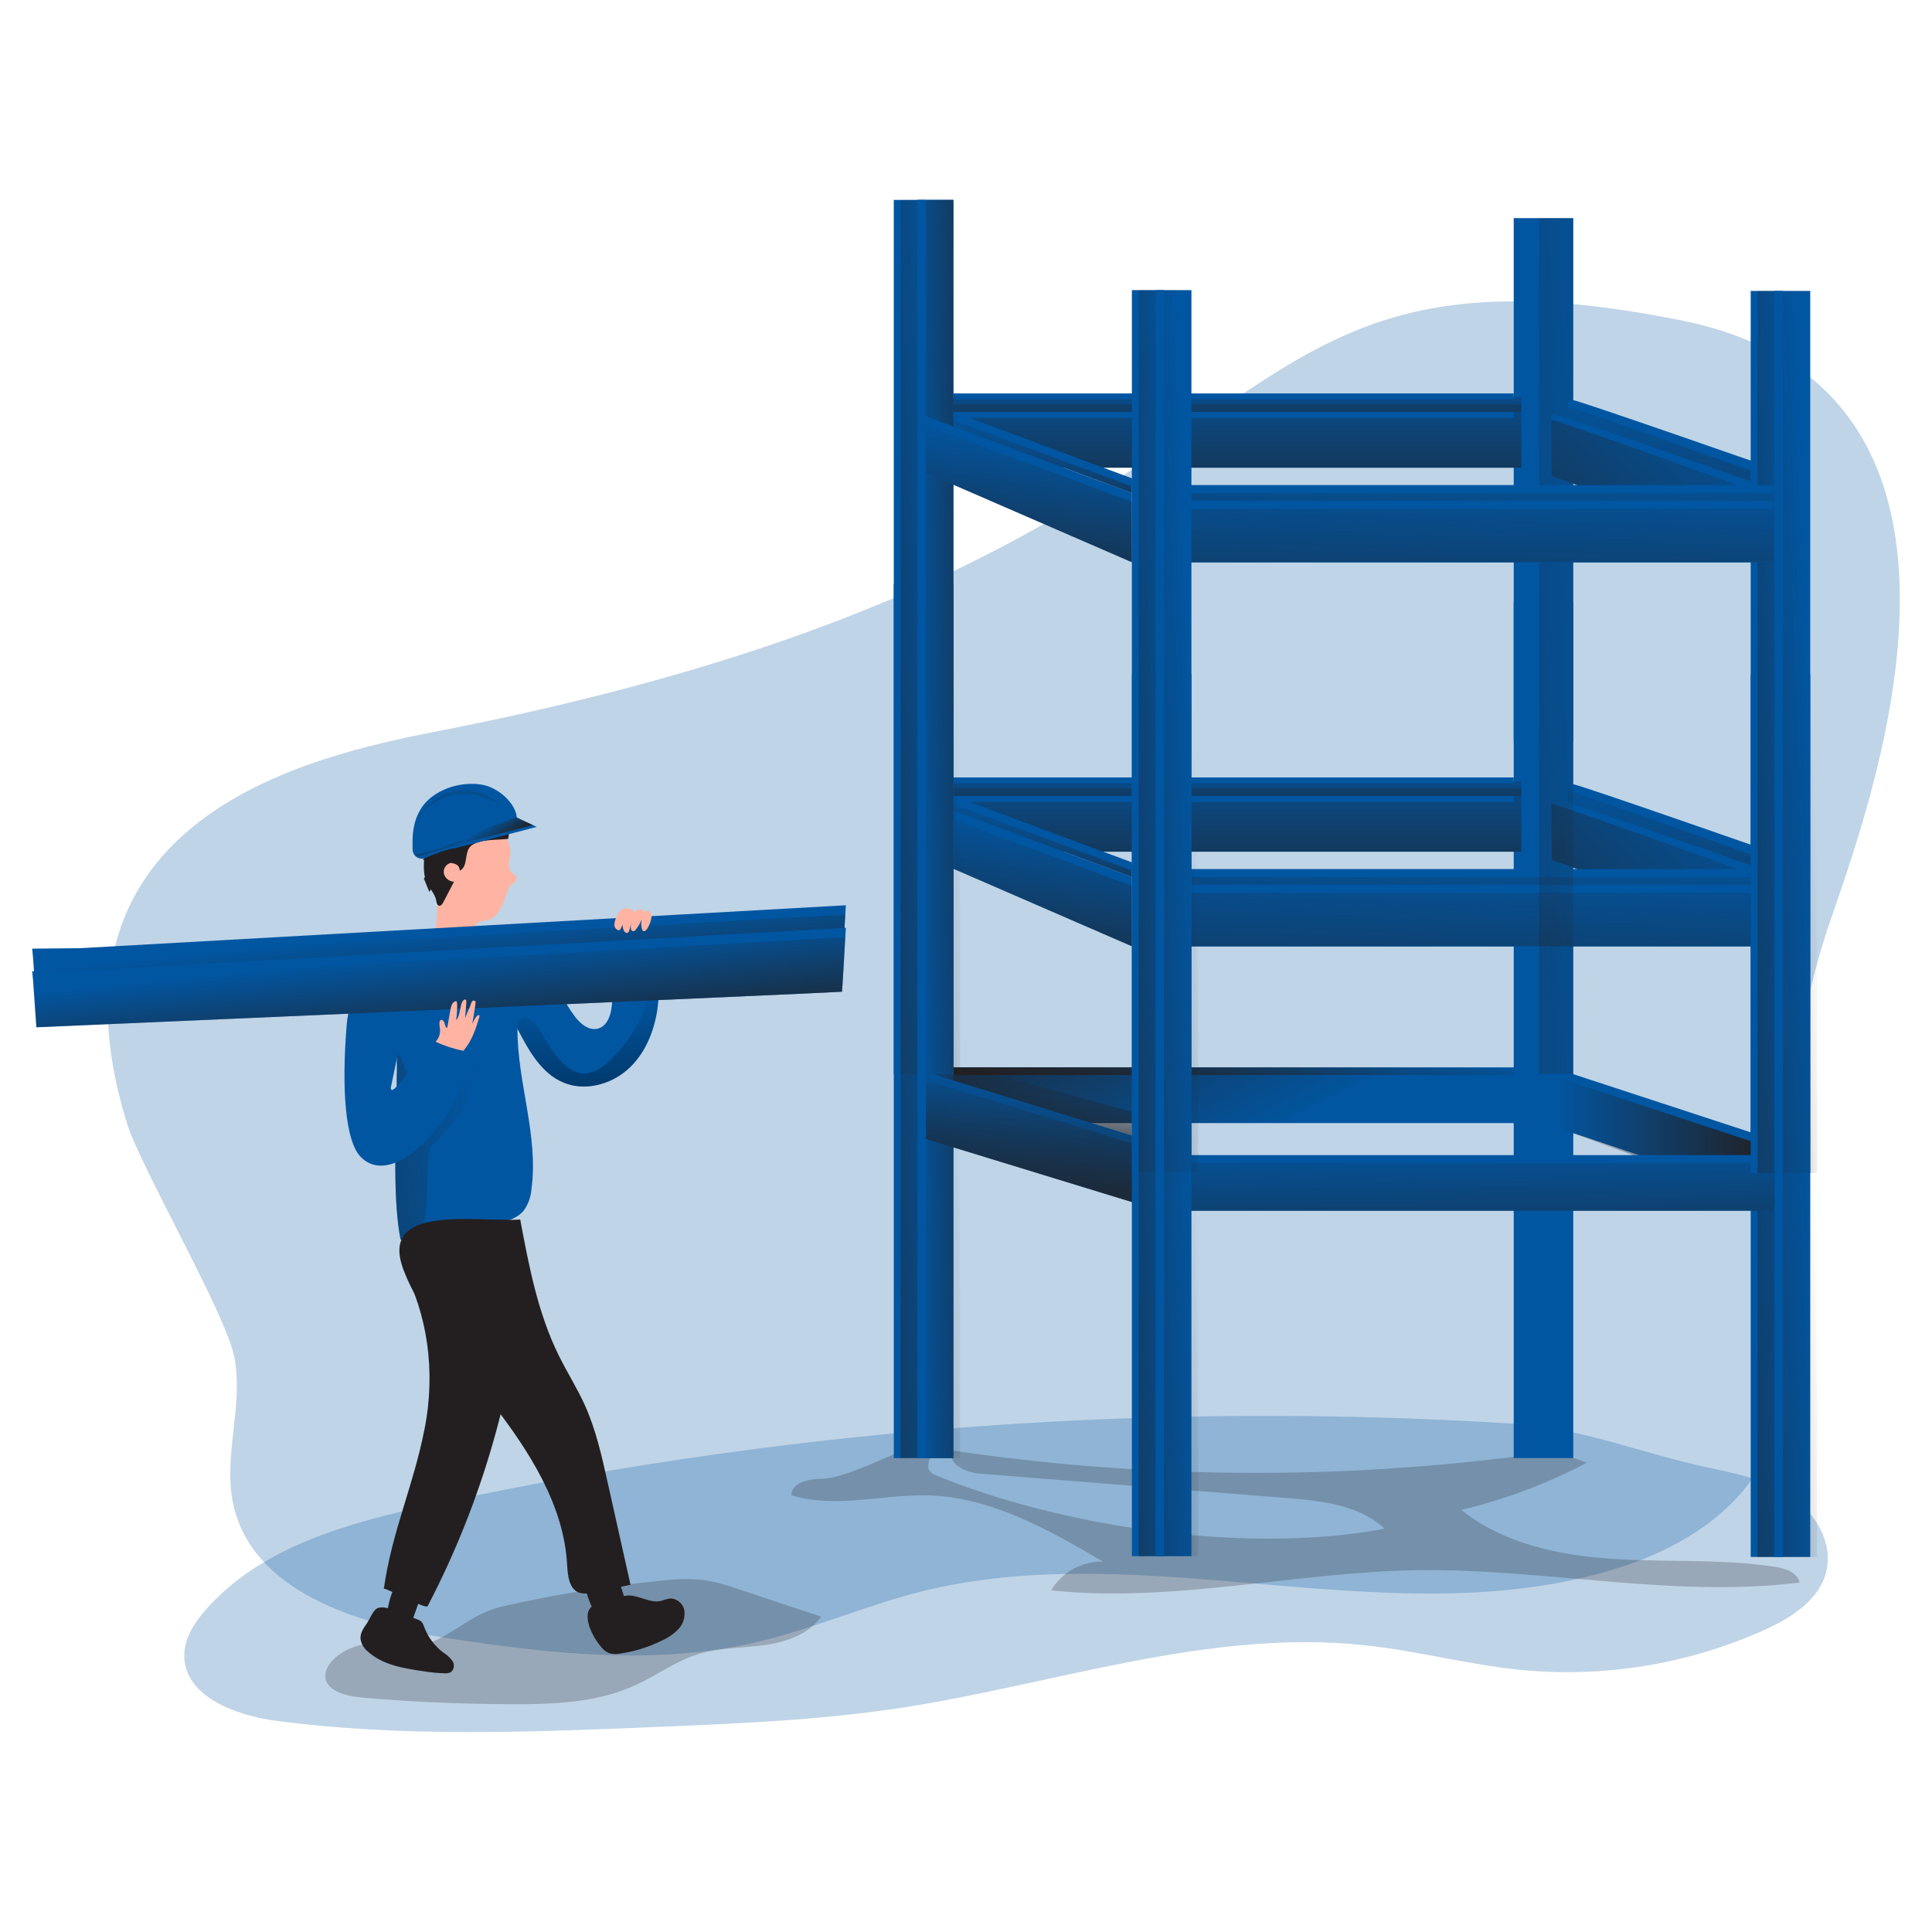 <svg width="400" height="400" viewBox="0 0 400 400" fill="none" xmlns="http://www.w3.org/2000/svg">
<path opacity="0.25" d="M90.672 151.376C64.08 156.568 6.816 169.248 26.264 232.52C28.976 241.36 46.488 271.568 48.432 280.608C50.592 290.704 46.104 301.352 48.296 311.448C52.248 329.592 74.2 336.336 92.56 339.152C113.792 342.408 135.68 344.864 156.576 340C168.104 337.32 179.024 332.488 190.496 329.568C237.576 317.704 288.84 339.264 335.104 324.608C348.8 320.28 362.488 311.648 366.808 297.944C369.592 289.024 368.008 279.392 367.96 270.032C367.824 246.256 370.904 214.64 378.448 192.096C385.992 169.552 420.752 80.816 347.848 66.28C241.928 45.16 275.416 115.312 90.68 151.376H90.672Z" fill="#0156A2"/>
<path opacity="0.25" d="M89.344 311.552C72.312 315.232 54.304 320.096 42.744 333.112C40.36 335.792 38.216 339 38.16 342.584C38.016 351.112 48.552 355.104 57.008 356.248C83.12 359.728 109.584 358.632 135.904 357.552C152.552 356.856 169.248 356.16 185.72 353.72C218.088 348.848 250.192 337.096 282.768 340.648C293.496 341.816 303.984 344.64 314.72 345.72C331.976 347.424 349.376 344.592 365.2 337.512C370.76 335.008 376.64 331.336 378.104 325.4C379.568 319.464 375.976 313.392 371.04 309.952C366.104 306.512 360.024 305.192 354.136 303.952C339.952 300.968 327.704 295.672 313.176 294.752C294.8 293.6 276.384 293.064 257.944 293.152C221.432 293.336 184.968 295.96 148.8 301.008C128.856 303.792 109.04 307.304 89.352 311.552H89.344Z" fill="#0156A2"/>
<g opacity="0.24">
<path d="M74.744 351.448C84.944 352.376 95.192 352.776 105.432 352.84C114.296 352.88 123.44 352.608 131.496 348.928C135.912 346.912 139.896 343.904 144.536 342.472C148.904 341.12 153.576 341.24 158.088 340.632C162.6 340.024 167.376 338.44 170.024 334.72L152.72 328.968C150.528 328.168 148.272 327.56 145.976 327.16C143.04 326.84 140.08 326.872 137.152 327.248C126.048 328.32 115.024 330.096 104.152 332.56C98.056 333.952 94.896 337.568 89.608 339.888C85.352 341.76 82.8 340.288 78.48 340.168C68.432 339.896 61.256 350.2 74.744 351.432V351.448Z" fill="#231F20"/>
<path d="M169.792 306.192C167.248 306.232 163.824 307.024 163.856 309.576C173.04 312.424 182.92 309.28 192.528 309.616C205.448 310.072 217.216 316.784 228.384 323.32C223.984 323.216 219.864 325.488 217.616 329.272C242.784 331.928 268 325.512 293.296 325.096C319.776 324.696 346.312 330.912 372.584 327.648C372.128 325.512 369.552 324.696 367.392 324.376C356.344 322.704 345.08 323.464 333.936 322.752C322.784 322.032 311.24 319.616 302.552 312.6C311.576 310.456 320.296 307.184 328.504 302.864C323.288 300.408 317.2 301.16 311.48 301.848C273.496 306.44 235.064 305.92 197.216 300.32C195.912 302.928 199.896 304.872 202.776 305.096L266.2 310.128C273.464 310.704 281.328 311.52 286.672 316.488C258.624 321.872 220.08 316.304 193.656 305.4C189.32 303.608 196.368 298.552 191.688 299.04C186.256 299.608 176.304 306.072 169.776 306.192H169.792Z" fill="#231F20"/>
</g>
<path d="M325.728 124.664H313.4V301.88H325.728V124.664Z" fill="#0156A2"/>
<path d="M325.728 162.392C325.728 162 370.048 177.536 370.048 177.536L371.104 192.76L324.752 175.984L324.632 162.384H325.728V162.392Z" fill="#0156A2"/>
<path d="M324.624 163.696C324.624 163.304 370.048 179.656 370.048 179.656L371.104 192.112L324.752 175.336L324.624 163.696Z" fill="url(#paint0_linear_24_932)"/>
<path d="M322.256 165.424C322.256 165.032 366.568 180.568 366.568 180.568L367.624 194.816L321.272 178.04L321.136 165.392L322.264 165.424H322.256Z" fill="#0156A2"/>
<path d="M321.152 166.392C321.152 166 366.568 182.352 366.568 182.352L367.624 194.808L321.272 178.032L321.152 166.392Z" fill="url(#paint1_linear_24_932)"/>
<path d="M374.792 139.736H362.464V322.352H374.792V139.736Z" fill="#0156A2"/>
<path d="M376.2 139.736H363.872V322.352H376.2V139.736Z" fill="url(#paint2_linear_24_932)"/>
<path d="M369.12 139.736H367.384V322.352H369.12V139.736Z" fill="#0156A2"/>
<path d="M367.48 236.08V238.368L367.272 248.528L321.464 233.176L321.384 233.144L321.976 221.168L367.48 236.08Z" fill="#0156A2"/>
<path d="M367.272 237.848V249.616L321.464 233.176L321.976 222.912L367.272 237.848Z" fill="url(#paint3_linear_24_932)"/>
<path d="M197.376 120.896H185.048V301.88H197.376V120.896Z" fill="#0156A2"/>
<path d="M198.784 120.896H186.456V301.88H198.784V120.896Z" fill="url(#paint4_linear_24_932)"/>
<path d="M314.968 220.992H192.624V232.52H314.968V220.992Z" fill="#0156A2"/>
<path d="M314.968 220.992H192.624V232.52H314.968V220.992Z" fill="url(#paint5_linear_24_932)"/>
<path d="M313.392 220.992H197.256V222.568H313.392V220.992Z" fill="url(#paint6_linear_24_932)"/>
<path d="M314.968 161.768H192.624V173.296H314.968V161.768Z" fill="#0156A2"/>
<path d="M314.968 161.768H192.624V173.296H314.968V161.768Z" fill="url(#paint7_linear_24_932)"/>
<path d="M316.568 164.808H194.224V176.336H316.568V164.808Z" fill="#0156A2"/>
<path d="M314.968 163.208H192.624V176.336H314.968V163.208Z" fill="url(#paint8_linear_24_932)"/>
<path d="M234.344 178.576L197.376 164.808V167.816L234.344 181.568V178.576Z" fill="#0156A2"/>
<path d="M234.344 178.576L197.376 164.808V167.816L234.344 181.568V178.576Z" fill="url(#paint9_linear_24_932)"/>
<path d="M313.4 164.808H197.376V166.008H313.4V164.808Z" fill="#0156A2"/>
<path d="M313.4 160.96H197.376V162.16H313.4V160.96Z" fill="#0156A2"/>
<path d="M197.376 120.896H189.968V301.88H197.376V120.896Z" fill="#0156A2"/>
<path d="M197.376 120.896H189.968V301.88H197.376V120.896Z" fill="url(#paint10_linear_24_932)"/>
<path d="M367.272 239.152H244.928V250.68H367.272V239.152Z" fill="#0156A2"/>
<path d="M367.272 240.744H244.928V250.672H367.272V240.744Z" fill="url(#paint11_linear_24_932)"/>
<path d="M189.968 235.272L244.088 251.84L244.048 238.04L189.968 221.432V235.272Z" fill="#0156A2"/>
<path d="M244.088 251.84H244.08L189.968 235.272V221.432L244.048 238.04L244.088 251.84Z" fill="url(#paint12_linear_24_932)"/>
<path d="M244.08 251.84L189.968 235.272V223.088L244.048 239.696L244.08 251.84Z" fill="url(#paint13_linear_24_932)"/>
<path d="M367.272 179.928H244.928V191.096H367.272V179.928Z" fill="#0156A2"/>
<path d="M367.272 181.568H244.928V191.096H367.272V181.568Z" fill="url(#paint14_linear_24_932)"/>
<path d="M367.272 183.2H244.928V195.968H367.272V183.2Z" fill="#0156A2"/>
<path d="M367.272 184.84H244.928V195.912H367.272V184.84Z" fill="url(#paint15_linear_24_932)"/>
<path d="M189.968 221.432H202.304L234.344 230.16V235.064L189.968 221.432Z" fill="url(#paint16_linear_24_932)"/>
<path d="M191.704 120.896H189.968V301.88H191.704V120.896Z" fill="#0156A2"/>
<path d="M246.672 139.568H234.344V322.184H246.672V139.568Z" fill="#0156A2"/>
<path d="M248.08 139.568H235.752V322.184H248.08V139.568Z" fill="url(#paint17_linear_24_932)"/>
<path d="M241 139.568H239.264V322.184H241V139.568Z" fill="#0156A2"/>
<path d="M191.704 165.696L234.344 181.568V195.912L191.704 177.4V165.696Z" fill="#0156A2"/>
<path d="M191.704 167.536L234.344 183.416V195.912L191.704 177.4V167.536Z" fill="url(#paint18_linear_24_932)"/>
<path d="M197.376 164.808L234.344 178.576V180.216L197.376 166.496V164.808Z" fill="#0156A2"/>
<path d="M325.728 45.16H313.4V153.528H325.728V45.16Z" fill="#0156A2"/>
<path d="M325.728 45.16H318.632V222.376H325.728V45.16Z" fill="url(#paint19_linear_24_932)"/>
<path d="M325.728 82.872C325.728 82.488 370.048 98.016 370.048 98.016L371.104 113.216L324.752 96.44L324.632 82.84L325.728 82.864V82.872Z" fill="#0156A2"/>
<path d="M324.624 84.184C324.624 83.8 370.048 100.184 370.048 100.184L371.104 112.616L324.728 95.848L324.624 84.192V84.184Z" fill="url(#paint20_linear_24_932)"/>
<path d="M322.256 85.912C322.256 85.52 366.568 101.056 366.568 101.056L367.624 115.312L321.272 98.536L321.152 85.912H322.256Z" fill="#0156A2"/>
<path d="M321.152 86.888C321.152 86.496 366.568 102.888 366.568 102.888L367.624 115.32L321.272 98.544L321.152 86.896V86.888Z" fill="url(#paint21_linear_24_932)"/>
<path d="M374.792 60.232H362.464V242.848H374.792V60.232Z" fill="#0156A2"/>
<path d="M376.2 60.232H363.872V242.848H376.2V60.232Z" fill="url(#paint22_linear_24_932)"/>
<path d="M369.12 60.232H367.384V242.848H369.12V60.232Z" fill="#0156A2"/>
<path d="M197.376 41.392H185.048V222.376H197.376V41.392Z" fill="#0156A2"/>
<path d="M198.784 41.392H186.456V222.376H198.784V41.392Z" fill="url(#paint23_linear_24_932)"/>
<path d="M314.968 82.264H192.624V93.792H314.968V82.264Z" fill="#0156A2"/>
<path d="M314.968 82.264H192.624V93.792H314.968V82.264Z" fill="url(#paint24_linear_24_932)"/>
<path d="M316.568 85.304H194.224V96.832H316.568V85.304Z" fill="#0156A2"/>
<path d="M314.968 83.704H192.624V96.832H314.968V83.704Z" fill="url(#paint25_linear_24_932)"/>
<path d="M234.344 99.064L197.376 85.304V88.296L234.344 102.064V99.064Z" fill="#0156A2"/>
<path d="M234.344 99.064L197.376 85.304V88.296L234.344 102.064V99.064Z" fill="url(#paint26_linear_24_932)"/>
<path d="M313.4 85.304H197.376V86.504H313.4V85.304Z" fill="#0156A2"/>
<path d="M313.4 81.456H197.376V82.656H313.4V81.456Z" fill="#0156A2"/>
<path d="M197.376 41.392H189.968V222.376H197.376V41.392Z" fill="#0156A2"/>
<path d="M197.376 41.392H189.968V222.376H197.376V41.392Z" fill="url(#paint27_linear_24_932)"/>
<path d="M367.272 100.424H244.928V111.592H367.272V100.424Z" fill="#0156A2"/>
<path d="M367.272 102.064H244.928V111.592H367.272V102.064Z" fill="url(#paint28_linear_24_932)"/>
<path d="M367.272 103.688H244.928V116.456H367.272V103.688Z" fill="#0156A2"/>
<path d="M367.272 105.328H244.928V116.4H367.272V105.328Z" fill="url(#paint29_linear_24_932)"/>
<path d="M191.704 41.392H189.968V222.376H191.704V41.392Z" fill="#0156A2"/>
<path d="M246.672 60.064H234.344V242.68H246.672V60.064Z" fill="#0156A2"/>
<path d="M248.08 60.064H235.752V242.68H248.08V60.064Z" fill="url(#paint30_linear_24_932)"/>
<path d="M241 60.064H239.264V242.68H241V60.064Z" fill="#0156A2"/>
<path d="M191.704 86.192L234.344 102.064V116.4L191.704 97.888V86.192Z" fill="#0156A2"/>
<path d="M191.704 88.032L234.344 103.904V116.4L191.704 97.888V88.032Z" fill="url(#paint31_linear_24_932)"/>
<path d="M197.376 85.304L234.344 99.064V100.696L197.376 86.976V85.304Z" fill="#0156A2"/>
<path d="M104.44 172.928C105.344 174.072 105.768 175.52 105.624 176.968C105.552 177.6 105.384 178.224 105.352 178.856C105.288 179.496 105.488 180.136 105.912 180.624C106.288 180.984 106.88 181.216 106.968 181.72C107.104 182.416 106.24 182.824 105.728 183.328C105.28 183.888 104.968 184.544 104.824 185.248C104.512 186.272 104.08 187.264 103.544 188.2C103.08 189.184 102.28 189.968 101.288 190.408C100.592 190.656 99.744 190.592 99.08 190.976C97.52 191.872 97.888 194.456 96.448 195.56C96.032 195.84 95.552 196.008 95.056 196.064C93.912 196.24 92.744 196.08 91.688 195.608C91.216 195.424 90.8 195.104 90.504 194.688C90.224 194.128 90.128 193.496 90.216 192.872C90.336 190.784 90.616 188.656 90.552 186.552C90.52 185.424 90.384 184.296 90.4 183.168C90.432 179.784 91.96 176.592 94.576 174.44C97.248 172.328 100.832 171.76 104.024 172.936L103.408 172.24" fill="#FFB4A3"/>
<path d="M93.296 178.664C92.32 178.92 91.712 179.888 91.904 180.872C92.152 181.832 93 182.512 93.992 182.552L91.776 186.816C91.592 187.176 91.272 187.608 90.88 187.512C90.488 187.416 90.384 186.872 90.312 186.448C90.072 185.104 89.016 184.08 88.424 182.856C87.544 181.072 87.728 178.968 87.88 176.984C88.04 175.216 88.224 173.368 89.184 171.872C89.744 171.064 90.44 170.36 91.232 169.784C92.56 168.656 94.16 167.912 95.872 167.624C97.32 167.52 98.768 167.704 100.144 168.152C101.528 168.448 102.824 169.048 103.944 169.912C105.064 170.808 105.568 172.28 105.224 173.672C103.136 173.952 99.08 173.672 97.448 175.192C96.056 176.504 97 179.368 95.2 180.264C95.128 179.064 94.312 178.808 93.312 178.656H93.296V178.664Z" fill="#231F20"/>
<path d="M111.112 171.2C110.472 170.816 107.632 169.632 106.984 169.248C106.856 166.992 104.432 164.056 101.104 162.808C98.616 161.912 93.496 161.912 89.432 164.96C84.824 168.44 85.464 174.264 85.416 175.792C85.392 176.864 86.232 177.752 87.304 177.784C87.584 177.784 87.864 177.736 88.128 177.624C89.36 177.064 90.624 176.584 91.912 176.176L97.472 174.784C101.4 173.744 107.16 172.224 111.104 171.208H111.112V171.2Z" fill="#0156A2"/>
<path d="M110.256 170.832L93.808 175.088L99.24 172.2L100.728 171.416L103.24 170.544L106.072 169.568L106.984 169.248L110.256 170.832Z" fill="url(#paint32_linear_24_932)"/>
<path d="M93.808 175.64L88.896 184.68L87.768 181.928L89.32 179.208L87.528 177.912L89.432 177.048L90.672 178.04L91.176 176.4L93.808 175.64Z" fill="#231F20"/>
<path d="M86.104 177.304C86.104 177.304 86.88 177.504 88.888 176.608C90.496 175.96 92.152 175.44 93.84 175.064L100.752 171.392C100.752 171.392 91.96 166.968 86.776 171.984C86.752 172 84.728 174.776 86.112 177.304H86.104Z" fill="#0156A2"/>
<path d="M86 170.016C86 170.016 89.76 163.552 95.792 163.576C98.64 163.6 101.376 164.632 103.536 166.488C103.536 166.488 93.176 159.968 86 170.016Z" fill="url(#paint33_linear_24_932)"/>
<path d="M85.864 176.76C85.864 176.76 85.936 177.752 87.592 177.104C89.256 176.456 94.264 175.016 94.264 175.016L96.576 173.624C96.576 173.624 86.776 177.384 85.856 176.752H85.864V176.76Z" fill="url(#paint34_linear_24_932)"/>
<path d="M88.536 332.536C99.888 310.792 106.704 286.968 108.56 262.512C108.728 260.288 108.816 257.896 107.64 255.992C105.392 252.344 100.104 252.56 95.88 253.208C93.96 253.512 91.792 253.992 90.832 255.68C90.136 256.928 82.816 261.432 83.48 262.696C88.352 271.88 90.32 283.664 87.888 295.912C85.496 307.968 81.2 316.872 79.472 328.904C80.456 328.984 88.16 333.24 88.536 332.528V332.536Z" fill="#231F20"/>
<path d="M136.112 208.936C135.416 213.648 133.48 218.328 129.912 221.456C126.344 224.584 121.016 225.976 116.624 224.12C112.024 222.176 109.408 217.4 107.136 212.992C107.088 224.168 111.576 235.248 110.016 246.288C109.904 247.904 109.32 249.448 108.352 250.744C107.152 252.136 105.304 252.712 103.544 253.2C97.4 254.872 91.112 255.984 84.768 256.52C84.152 256.568 83.552 256.624 82.936 256.656C82.2 253.008 81.896 248.264 81.84 242.472V240.72C81.84 236.072 81.952 230.816 82.128 224.992V223.304C82.128 222.976 82.128 222.472 82.168 221.912V218.528C82.288 214.912 82.408 211.104 82.512 207.112C82.512 206.6 82.512 206.088 82.544 205.568C82.56 204.152 82.728 202.736 83.048 201.352C83.544 199.048 84.912 197.032 86.864 195.72C88.328 194.76 89.904 194 91.568 193.456C98.216 191.128 106.128 192.52 110.88 197.528C111.696 198.4 112.432 199.344 113.072 200.36C114.128 201.976 115.008 203.696 115.92 205.408C116.84 207.232 117.912 208.968 119.128 210.6C120.224 211.992 121.824 213.32 123.56 213.016C126.048 212.568 126.728 209.368 126.76 206.864C126.808 202.704 126.576 198.536 126.064 194.408C129.248 194.12 132.448 194.232 135.6 194.752C135.992 197.304 136.256 199.872 136.384 202.448C136.488 204.616 136.4 206.792 136.112 208.952V208.936Z" fill="#0156A2"/>
<path d="M96.256 229.144C94.392 232.184 91.856 234.752 89.304 237.208C88.104 238.352 88.8 252.192 87.56 253.312C87.104 253.712 86 255.08 84.776 256.512C84.16 256.56 83.56 256.616 82.944 256.648C82.208 253 81.904 248.256 81.848 242.464V240.712C81.848 236.064 81.96 230.808 82.136 224.984V223.296C82.136 222.968 82.136 222.464 82.176 221.904V218.52C83.048 217.76 83.68 220.944 83.84 221.36C83.896 221.496 83.968 221.624 84.072 221.736C84.216 221.848 84.392 221.904 84.576 221.88C85.4 221.744 86.152 221.304 86.664 220.64C88.024 219.28 89.32 217.856 90.552 216.368L98.776 218.984C99.312 222.52 98.144 226.096 96.272 229.136H96.256V229.144Z" fill="url(#paint35_linear_24_932)"/>
<path d="M97.776 218.768C95.36 228.672 88.176 238.24 81.84 240.72C79.248 241.728 76.8 241.552 74.888 239.728C71.408 236.616 70.712 225.12 71.776 212.24C71.896 210.648 72.216 209.08 72.736 207.576C73.472 205.52 74.6 203.616 76.04 201.968C79.008 198.768 82.84 196.496 87.072 195.416L87.008 195.696L85.88 201.176L84.688 206.936L82.304 218.512L80.912 225.184C80.912 225.944 81.376 225.744 82.088 224.992C84.072 222.904 88.024 216.528 89.688 215.2C89.736 215.16 89.784 215.12 89.824 215.072L97.768 218.768H97.776Z" fill="#0156A2"/>
<path d="M115.92 205.4C115.688 205.448 115.448 205.48 115.224 205.512C110.12 206.12 104.968 205.912 99.832 206.024C94.696 206.136 89.736 206.552 84.688 206.928L82.648 207.088C79.352 207.312 76.04 207.504 72.728 207.568C73.464 205.512 74.592 203.608 76.032 201.96C76.52 201.848 77.016 201.776 77.512 201.736C79.4 201.584 81.288 201.44 83.184 201.328C84.08 201.264 84.976 201.216 85.872 201.168C91.88 200.824 97.88 200.608 103.888 200.392C106.952 200.288 110.008 200.184 113.064 200.352C114.128 201.968 115.008 203.688 115.92 205.4Z" fill="url(#paint36_linear_24_932)"/>
<path d="M102.112 290.768C109.64 300.592 116.752 311.632 117.416 323.96C117.544 326.176 117.792 328.936 119.864 329.736C120.856 330.008 121.912 329.992 122.896 329.688L130.544 328.112L125.776 306.784C124.576 301.4 123.36 295.968 121.096 290.944C119.504 287.416 117.416 284.136 115.696 280.656C111.36 271.88 109.512 262.12 107.704 252.496C98.752 253.08 78.424 249.096 83.488 262.744C87.504 273.632 96.384 281.032 102.104 290.776H102.112V290.768Z" fill="#231F20"/>
<path d="M122.504 332.64C122.64 333.136 122.88 333.592 123.2 334C123.872 334.648 124.824 334.912 125.728 334.696C126.616 334.48 127.464 334.104 128.232 333.608C128.664 333.408 129.032 333.096 129.296 332.704C129.552 332.024 129.528 331.28 129.224 330.616L127.968 326.632C127.928 326.392 127.784 326.176 127.576 326.048C127.304 325.992 127.016 326.072 126.808 326.264C125.416 327.192 123.328 327.304 122.048 328.224C120.768 329.144 122 331.264 122.496 332.648H122.504V332.64Z" fill="#231F20"/>
<path d="M80.008 334.528C81.256 335.352 82.64 335.952 84.088 336.312C84.312 336.384 84.56 336.384 84.784 336.312C85.12 336.192 85.272 335.816 85.384 335.488L87.184 330.328C86.968 330.952 83.328 327.8 82.464 328.12C80.856 328.752 80.32 333.088 80.008 334.536V334.528Z" fill="#231F20"/>
<path d="M127.632 330.84C128.408 330.56 129.224 330.392 130.056 330.336C132.368 330.28 134.584 331.984 136.84 331.456C137.424 331.256 138.016 331.08 138.624 330.952C140.104 330.896 141.408 331.936 141.68 333.392C141.896 334.832 141.432 336.288 140.424 337.328C139.416 338.344 138.216 339.16 136.896 339.728C134.184 341.056 131.28 341.952 128.296 342.368C127.544 342.52 126.768 342.472 126.032 342.24C125.432 341.968 124.912 341.56 124.512 341.04C123.064 339.384 121.424 336.48 121.68 334.168C121.952 331.728 125.704 331.432 127.648 330.84H127.632Z" fill="#231F20"/>
<path d="M86.288 335.232C86.616 335.328 86.92 335.48 87.192 335.688C87.496 336.024 87.712 336.432 87.832 336.872C88.616 338.952 89.976 340.768 91.744 342.112C92.48 342.568 93.128 343.152 93.648 343.84C94.168 344.568 94.064 345.568 93.4 346.16C93 346.384 92.544 346.48 92.088 346.44C90.576 346.4 89.08 346.248 87.592 346C83.552 345.416 79.248 344.712 76.216 341.984C75.384 341.336 74.824 340.408 74.648 339.368C74.52 338.048 75.344 337 76.04 335.976C76.544 335.224 77.184 333.552 77.976 333.056C79.752 331.968 84.496 334.616 86.304 335.24H86.288V335.232Z" fill="#231F20"/>
<path d="M175.128 187.424C175.128 187.424 175.08 188.184 175.016 189.344C174.808 192.976 174.368 200.512 174.32 200.648C174.272 200.784 7.536 208.032 7.536 208.032L6.84 198.296L6.664 196.408L16.4 196.32L175.12 187.424H175.128Z" fill="#0156A2"/>
<path d="M175.016 189.344C174.808 192.976 174.368 200.512 174.32 200.648C174.272 200.784 7.536 208.032 7.536 208.032L6.84 198.296L16.4 198.216L175.008 189.344H175.016Z" fill="url(#paint37_linear_24_932)"/>
<path d="M175.128 192.096C175.128 192.096 175.08 192.856 175.016 194.016C174.808 197.656 174.368 205.192 174.32 205.32C174.272 205.448 7.536 212.688 7.536 212.688L6.84 202.952L6.664 201.088L16.4 201L175.12 192.104L175.128 192.096Z" fill="#0156A2"/>
<path d="M175.016 194.016C174.808 197.656 174.368 205.192 174.32 205.32C174.272 205.448 7.536 212.688 7.536 212.688L6.84 202.952L16.4 202.904L175.008 194.024L175.016 194.016Z" fill="url(#paint38_linear_24_932)"/>
<path d="M95.96 217.544C97.72 215.416 98.408 213.28 99.224 210.64C99.464 209.848 98.696 209.816 97.784 211.984C98.016 210.448 98.48 207.968 98.48 207.376C97.664 206.624 97.488 207.992 97.256 208.552C96.896 209.288 96.576 210.04 96.288 210.816C96.424 209.496 96.416 208.872 96.552 207.552C96.552 207.312 96.552 206.976 96.312 206.92C95.064 207.168 95.552 210.088 94.44 211.2C94.624 209.984 94.808 207.104 94.44 207.288C93.744 207.288 93.408 208.176 93.288 208.88L92.592 212.824C92.2 212.704 92.128 212.208 92.032 211.808C91.936 211.408 91.512 210.976 91.184 211.216C91.08 211.312 91.008 211.44 90.992 211.576C90.96 212.072 90.992 212.576 91.104 213.064C91.192 214.024 90.856 214.984 90.184 215.68C92.024 216.544 93.968 217.176 95.968 217.552H95.96V217.544Z" fill="#FFB4A3"/>
<path d="M128.328 188.648C127.96 189.096 127.68 189.608 127.504 190.16C127.304 190.584 127.2 191.04 127.208 191.512C127.208 191.992 127.52 192.408 127.976 192.568C128.096 192.608 128.224 192.6 128.328 192.536C128.4 192.48 128.456 192.4 128.496 192.312C128.872 191.6 129.192 190.856 129.456 190.096C128.88 190.816 128.76 191.808 129.16 192.648C129.296 192.936 129.568 193.208 129.856 193.144C130.144 193.08 130.256 192.768 130.328 192.496C130.512 191.856 130.656 191.208 130.776 190.56C130.68 190.976 130.616 191.4 130.592 191.824C130.568 192.04 130.592 192.264 130.672 192.472C130.76 192.68 130.968 192.816 131.192 192.8C131.376 192.744 131.536 192.624 131.64 192.456C132.136 191.816 132.544 191.112 132.856 190.368C132.704 191.056 132.736 191.776 132.936 192.456C132.968 192.56 133.024 192.656 133.112 192.72C133.4 192.936 133.808 192.616 133.976 192.312C134.344 191.736 134.616 191.096 134.784 190.432C134.896 190.08 134.92 189.712 134.856 189.344C134.784 188.968 134.52 188.664 134.16 188.544C133.792 188.448 133.424 188.664 133.32 189.032C133.384 188.568 132.864 188.192 132.392 188.24C131.928 188.336 131.52 188.608 131.256 189C131.216 188.552 130.864 188.2 130.416 188.168C129.6 188.088 129.008 187.912 128.344 188.656H128.328V188.648Z" fill="#FFB4A3"/>
<path d="M136.112 208.936C135.416 213.648 133.48 218.328 129.912 221.456C126.344 224.584 121.016 225.976 116.624 224.12C112.024 222.176 109.408 217.4 107.136 212.992C107.136 212.992 107.408 209.048 110.264 211.4C113.12 213.752 117.36 228 126.112 219.68C134.872 211.352 134.904 202.472 134.904 202.472L136.4 202.408C136.504 204.592 136.4 206.776 136.112 208.936Z" fill="url(#paint39_linear_24_932)"/>
<defs>
<linearGradient id="paint0_linear_24_932" x1="348.928" y1="159.016" x2="345.152" y2="226.024" gradientUnits="userSpaceOnUse">
<stop stop-color="#231F20" stop-opacity="0"/>
<stop offset="1" stop-color="#231F20"/>
</linearGradient>
<linearGradient id="paint1_linear_24_932" x1="361.904" y1="160.8" x2="302.824" y2="227.552" gradientUnits="userSpaceOnUse">
<stop stop-color="#231F20" stop-opacity="0"/>
<stop offset="1" stop-color="#231F20"/>
</linearGradient>
<linearGradient id="paint2_linear_24_932" x1="375.288" y1="230.848" x2="342.208" y2="232.064" gradientUnits="userSpaceOnUse">
<stop stop-color="#231F20" stop-opacity="0"/>
<stop offset="1" stop-color="#231F20"/>
</linearGradient>
<linearGradient id="paint3_linear_24_932" x1="321.464" y1="236.264" x2="367.272" y2="236.264" gradientUnits="userSpaceOnUse">
<stop stop-color="#231F20" stop-opacity="0"/>
<stop offset="1" stop-color="#231F20"/>
</linearGradient>
<linearGradient id="paint4_linear_24_932" x1="197.848" y1="211.192" x2="164.88" y2="212.408" gradientUnits="userSpaceOnUse">
<stop stop-color="#231F20" stop-opacity="0"/>
<stop offset="1" stop-color="#231F20"/>
</linearGradient>
<linearGradient id="paint5_linear_24_932" x1="259.368" y1="237.64" x2="231.552" y2="183.328" gradientUnits="userSpaceOnUse">
<stop stop-color="#231F20" stop-opacity="0"/>
<stop offset="1" stop-color="#231F20"/>
</linearGradient>
<linearGradient id="paint6_linear_24_932" x1="255.752" y1="216.368" x2="254.888" y2="227.2" gradientUnits="userSpaceOnUse">
<stop stop-color="#231F20" stop-opacity="0"/>
<stop offset="1" stop-color="#231F20"/>
</linearGradient>
<linearGradient id="paint7_linear_24_932" x1="253.8" y1="154.04" x2="253.8" y2="190.48" gradientUnits="userSpaceOnUse">
<stop stop-color="#231F20" stop-opacity="0"/>
<stop offset="1" stop-color="#231F20"/>
</linearGradient>
<linearGradient id="paint8_linear_24_932" x1="253.8" y1="154.4" x2="253.8" y2="195.904" gradientUnits="userSpaceOnUse">
<stop stop-color="#231F20" stop-opacity="0"/>
<stop offset="1" stop-color="#231F20"/>
</linearGradient>
<linearGradient id="paint9_linear_24_932" x1="216.72" y1="168.056" x2="212.984" y2="190.304" gradientUnits="userSpaceOnUse">
<stop stop-color="#231F20" stop-opacity="0"/>
<stop offset="1" stop-color="#231F20"/>
</linearGradient>
<linearGradient id="paint10_linear_24_932" x1="188.736" y1="211.44" x2="208.544" y2="211.216" gradientUnits="userSpaceOnUse">
<stop stop-color="#231F20" stop-opacity="0"/>
<stop offset="1" stop-color="#231F20"/>
</linearGradient>
<linearGradient id="paint11_linear_24_932" x1="305.976" y1="234.384" x2="306.472" y2="278.296" gradientUnits="userSpaceOnUse">
<stop stop-color="#231F20" stop-opacity="0"/>
<stop offset="1" stop-color="#231F20"/>
</linearGradient>
<linearGradient id="paint12_linear_24_932" x1="218.312" y1="220.64" x2="214.664" y2="266.024" gradientUnits="userSpaceOnUse">
<stop stop-color="#231F20" stop-opacity="0"/>
<stop offset="1" stop-color="#231F20"/>
</linearGradient>
<linearGradient id="paint13_linear_24_932" x1="218.224" y1="222.488" x2="214.816" y2="264.984" gradientUnits="userSpaceOnUse">
<stop stop-color="#231F20" stop-opacity="0"/>
<stop offset="1" stop-color="#231F20"/>
</linearGradient>
<linearGradient id="paint14_linear_24_932" x1="306.48" y1="172.712" x2="304.952" y2="227.048" gradientUnits="userSpaceOnUse">
<stop stop-color="#231F20" stop-opacity="0"/>
<stop offset="1" stop-color="#231F20"/>
</linearGradient>
<linearGradient id="paint15_linear_24_932" x1="306.528" y1="175.128" x2="304.816" y2="235.928" gradientUnits="userSpaceOnUse">
<stop stop-color="#231F20" stop-opacity="0"/>
<stop offset="1" stop-color="#231F20"/>
</linearGradient>
<linearGradient id="paint16_linear_24_932" x1="212.736" y1="220.976" x2="211.192" y2="240.24" gradientUnits="userSpaceOnUse">
<stop stop-color="#231F20" stop-opacity="0"/>
<stop offset="1" stop-color="#231F20"/>
</linearGradient>
<linearGradient id="paint17_linear_24_932" x1="247.16" y1="230.68" x2="214.08" y2="231.896" gradientUnits="userSpaceOnUse">
<stop stop-color="#231F20" stop-opacity="0"/>
<stop offset="1" stop-color="#231F20"/>
</linearGradient>
<linearGradient id="paint18_linear_24_932" x1="214.776" y1="169.28" x2="209.016" y2="210.192" gradientUnits="userSpaceOnUse">
<stop stop-color="#231F20" stop-opacity="0"/>
<stop offset="1" stop-color="#231F20"/>
</linearGradient>
<linearGradient id="paint19_linear_24_932" x1="339.272" y1="133.2" x2="240.6" y2="136.488" gradientUnits="userSpaceOnUse">
<stop stop-color="#231F20" stop-opacity="0"/>
<stop offset="1" stop-color="#231F20"/>
</linearGradient>
<linearGradient id="paint20_linear_24_932" x1="348.928" y1="79.504" x2="345.152" y2="146.512" gradientUnits="userSpaceOnUse">
<stop stop-color="#231F20" stop-opacity="0"/>
<stop offset="1" stop-color="#231F20"/>
</linearGradient>
<linearGradient id="paint21_linear_24_932" x1="361.92" y1="81.296" x2="302.832" y2="148.056" gradientUnits="userSpaceOnUse">
<stop stop-color="#231F20" stop-opacity="0"/>
<stop offset="1" stop-color="#231F20"/>
</linearGradient>
<linearGradient id="paint22_linear_24_932" x1="375.288" y1="151.344" x2="342.208" y2="152.56" gradientUnits="userSpaceOnUse">
<stop stop-color="#231F20" stop-opacity="0"/>
<stop offset="1" stop-color="#231F20"/>
</linearGradient>
<linearGradient id="paint23_linear_24_932" x1="197.848" y1="131.688" x2="164.88" y2="132.904" gradientUnits="userSpaceOnUse">
<stop stop-color="#231F20" stop-opacity="0"/>
<stop offset="1" stop-color="#231F20"/>
</linearGradient>
<linearGradient id="paint24_linear_24_932" x1="253.8" y1="74.536" x2="253.8" y2="110.968" gradientUnits="userSpaceOnUse">
<stop stop-color="#231F20" stop-opacity="0"/>
<stop offset="1" stop-color="#231F20"/>
</linearGradient>
<linearGradient id="paint25_linear_24_932" x1="253.8" y1="74.896" x2="253.8" y2="116.392" gradientUnits="userSpaceOnUse">
<stop stop-color="#231F20" stop-opacity="0"/>
<stop offset="1" stop-color="#231F20"/>
</linearGradient>
<linearGradient id="paint26_linear_24_932" x1="216.72" y1="88.552" x2="212.984" y2="110.8" gradientUnits="userSpaceOnUse">
<stop stop-color="#231F20" stop-opacity="0"/>
<stop offset="1" stop-color="#231F20"/>
</linearGradient>
<linearGradient id="paint27_linear_24_932" x1="188.736" y1="131.936" x2="208.544" y2="131.712" gradientUnits="userSpaceOnUse">
<stop stop-color="#231F20" stop-opacity="0"/>
<stop offset="1" stop-color="#231F20"/>
</linearGradient>
<linearGradient id="paint28_linear_24_932" x1="306.48" y1="93.2" x2="304.952" y2="147.544" gradientUnits="userSpaceOnUse">
<stop stop-color="#231F20" stop-opacity="0"/>
<stop offset="1" stop-color="#231F20"/>
</linearGradient>
<linearGradient id="paint29_linear_24_932" x1="306.528" y1="95.616" x2="304.816" y2="156.416" gradientUnits="userSpaceOnUse">
<stop stop-color="#231F20" stop-opacity="0"/>
<stop offset="1" stop-color="#231F20"/>
</linearGradient>
<linearGradient id="paint30_linear_24_932" x1="247.16" y1="151.176" x2="214.08" y2="152.392" gradientUnits="userSpaceOnUse">
<stop stop-color="#231F20" stop-opacity="0"/>
<stop offset="1" stop-color="#231F20"/>
</linearGradient>
<linearGradient id="paint31_linear_24_932" x1="214.776" y1="89.768" x2="209.016" y2="130.688" gradientUnits="userSpaceOnUse">
<stop stop-color="#231F20" stop-opacity="0"/>
<stop offset="1" stop-color="#231F20"/>
</linearGradient>
<linearGradient id="paint32_linear_24_932" x1="100.64" y1="170.76" x2="103.432" y2="175.168" gradientUnits="userSpaceOnUse">
<stop stop-color="#231F20" stop-opacity="0"/>
<stop offset="1" stop-color="#231F20"/>
</linearGradient>
<linearGradient id="paint33_linear_24_932" x1="94.616" y1="158.744" x2="95.176" y2="193.44" gradientUnits="userSpaceOnUse">
<stop stop-color="#231F20" stop-opacity="0"/>
<stop offset="1" stop-color="#231F20"/>
</linearGradient>
<linearGradient id="paint34_linear_24_932" x1="91.144" y1="170.96" x2="91.464" y2="190.544" gradientUnits="userSpaceOnUse">
<stop stop-color="#231F20" stop-opacity="0"/>
<stop offset="1" stop-color="#231F20"/>
</linearGradient>
<linearGradient id="paint35_linear_24_932" x1="100.728" y1="234.496" x2="30.56" y2="244.952" gradientUnits="userSpaceOnUse">
<stop stop-color="#231F20" stop-opacity="0"/>
<stop offset="1" stop-color="#231F20"/>
</linearGradient>
<linearGradient id="paint36_linear_24_932" x1="92.88" y1="199.928" x2="101.072" y2="237.208" gradientUnits="userSpaceOnUse">
<stop stop-color="#231F20" stop-opacity="0"/>
<stop offset="1" stop-color="#231F20"/>
</linearGradient>
<linearGradient id="paint37_linear_24_932" x1="90.664" y1="192.352" x2="92.968" y2="216.168" gradientUnits="userSpaceOnUse">
<stop stop-color="#231F20" stop-opacity="0"/>
<stop offset="1" stop-color="#231F20"/>
</linearGradient>
<linearGradient id="paint38_linear_24_932" x1="90.664" y1="197.024" x2="92.976" y2="220.832" gradientUnits="userSpaceOnUse">
<stop stop-color="#231F20" stop-opacity="0"/>
<stop offset="1" stop-color="#231F20"/>
</linearGradient>
<linearGradient id="paint39_linear_24_932" x1="121.656" y1="205.384" x2="124.624" y2="265.416" gradientUnits="userSpaceOnUse">
<stop stop-opacity="0"/>
<stop offset="0.49" stop-opacity="0.49"/>
<stop offset="0.97"/>
</linearGradient>
</defs>
</svg>
